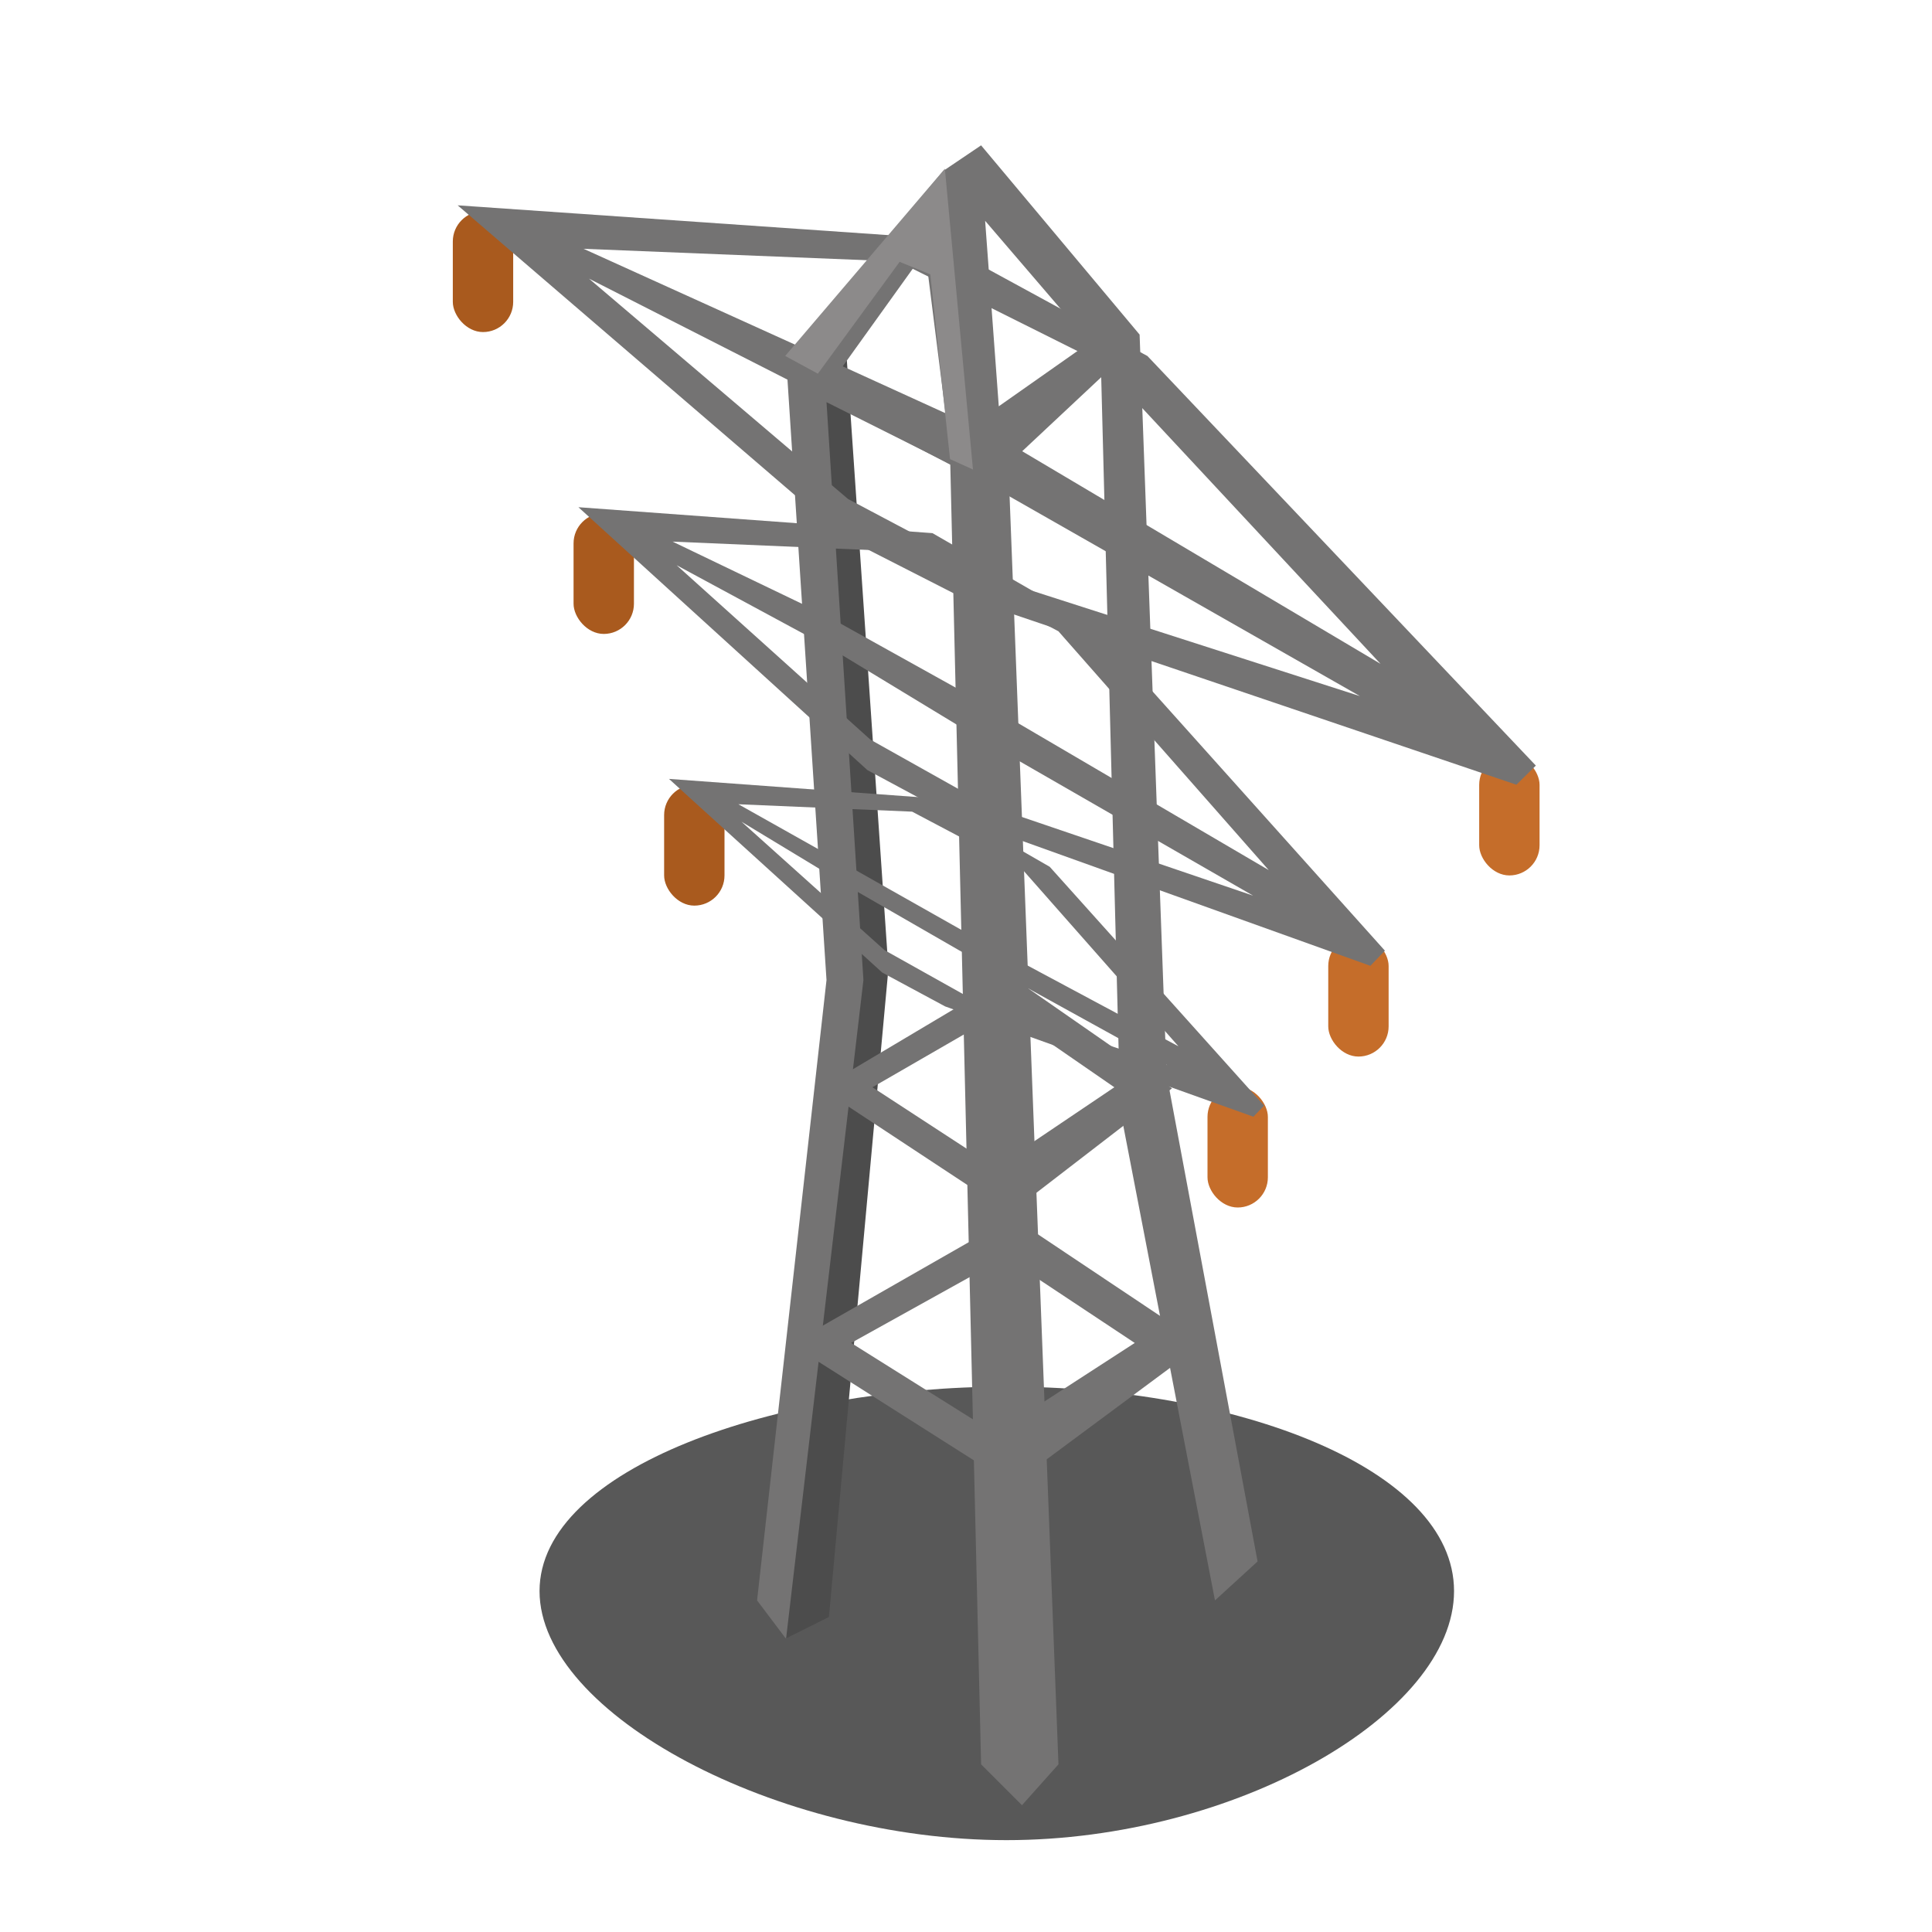<svg xmlns="http://www.w3.org/2000/svg" xmlns:xlink="http://www.w3.org/1999/xlink" width="64" height="64" viewBox="0 0 64 64">
  <defs>
    <clipPath id="clip-High-VoltageLine">
      <rect width="64" height="64"/>
    </clipPath>
  </defs>
  <g id="High-VoltageLine" clip-path="url(#clip-High-VoltageLine)">
    <path id="Path_1789" data-name="Path 1789" d="M2025-442.293c0,4.084,7.895,8.25,15.468,8.25s14.826-4.166,14.826-8.25-7.252-6.773-14.826-6.773S2025-446.377,2025-442.293Z" transform="translate(-2007.127 495)" fill="#585858"/>
    <path id="Path_1583" data-name="Path 1583" d="M1850.012-439.714h0l1.447-.721,1.971-21.474-1.4-20.492-.8,1.062,1.176,20.191" transform="translate(-1824 494)" fill="#4c4c4c"/>
    <rect id="Rectangle_3837" data-name="Rectangle 3837" width="2" height="4" rx="1" transform="translate(40 36)" fill="#c56d2a"/>
    <rect id="Rectangle_3838" data-name="Rectangle 3838" width="2" height="4" rx="1" transform="translate(44 31)" fill="#c56d2a"/>
    <rect id="Rectangle_3839" data-name="Rectangle 3839" width="2" height="4" rx="1" transform="translate(49 25)" fill="#c56d2a"/>
    <rect id="Rectangle_3840" data-name="Rectangle 3840" width="2" height="4" rx="1" transform="translate(15 7)" fill="#a95a1e"/>
    <rect id="Rectangle_3841" data-name="Rectangle 3841" width="2" height="4" rx="1" transform="translate(19 17)" fill="#a95a1e"/>
    <rect id="Rectangle_3842" data-name="Rectangle 3842" width="2" height="4" rx="1" transform="translate(22 26)" fill="#a95a1e"/>
    <path id="Subtraction_27" data-name="Subtraction 27" d="M8.775,54.985h0L7.421,53.631,6.4,10.562,2.3,8.507,3.523,27.651.96,49.474,0,48.2,2.3,27.651.96,7.037,6.171.844,7.421,0l5.251,6.269.893,24.511,3.015,16.13L15.169,48.2l-3.14-16.254L11.4,7.681,8.324,10.562l1.66,43.069L8.776,54.984ZM5.568,3.514h0L2.812,7.355,6.278,9.149l-.71-5.636ZM7.555,2.5l.452,6.144,3.005-2.112Z" transform="translate(25.079 4.815)" fill="#747373"/>
    <path id="Subtraction_29" data-name="Subtraction 29" d="M35.072,19.193h0l-18.5-6.269L12.8,11,0,0,15.679,1.085,22.85,4.992,35.716,18.559l-.643.633ZM4.351,2.429h0l8.582,7.3,5.185,2.746,11.771,3.783L17.715,9.32l-6.7-3.5L4.351,2.429ZM4.171,1.44h0l7.482,3.391,6.324,2.885L30.57,15.188l-9.317-10L14.59,1.86Z" transform="translate(15.161 6.802)" fill="#747373"/>
    <path id="Subtraction_31" data-name="Subtraction 31" d="M26.234,15.192h0L12.4,10.229,9.573,8.709,0,0,11.728.859l5.364,3.093,9.624,10.739-.481.5h0ZM3.254,1.922h0L9.673,7.7l3.878,2.174,8.8,2.994L13.022,7.5,8.471,4.739,3.254,1.922ZM3.12,1.14h0l5.015,2.41,5.559,3.093,9.173,5.378L15.9,4.109,10.913,1.473Z" transform="translate(19.161 16.802)" fill="#747373"/>
    <path id="Subtraction_33" data-name="Subtraction 33" d="M19.361,11.192h0L9.148,7.537,7.065,6.416,0,0,8.655.633l3.958,2.279,7.1,7.911-.354.369h0ZM2.4,1.417h0L7.139,5.672,10,7.273l6.5,2.206L9.6,5.672,6.144,3.682,2.4,1.417ZM2.3.84h0L6.191,3.027,9.933,5.141l6.943,3.717L11.732,3.027,8.054,1.085Z" transform="translate(22.161 25.802)" fill="#747373"/>
    <path id="Subtraction_34" data-name="Subtraction 34" d="M7.346,8.862h0L0,4.2,7.346,0l6.288,4.2L7.346,8.862ZM7.118,1.324,2.005,4.164,6.778,7.158,11.4,4.164Z" transform="translate(26.19 40.323)" fill="#747373"/>
    <path id="Subtraction_35" data-name="Subtraction 35" d="M6.268,7.862h0L0,3.73,6.268,0l5.366,3.73L6.269,7.862ZM6.074,1.175,1.711,3.694,5.784,6.35l3.94-2.656Z" transform="translate(27.19 32.323)" fill="#747373"/>
    <path id="Path_1582" data-name="Path 1582" d="M1855.3-488.41l.931,9.963-.76-.344-.654-6.121-1.016-.414-2.708,3.705-1.083-.588" transform="translate(-1824 494)" fill="#8c8a8a"/>
  </g>
</svg>
